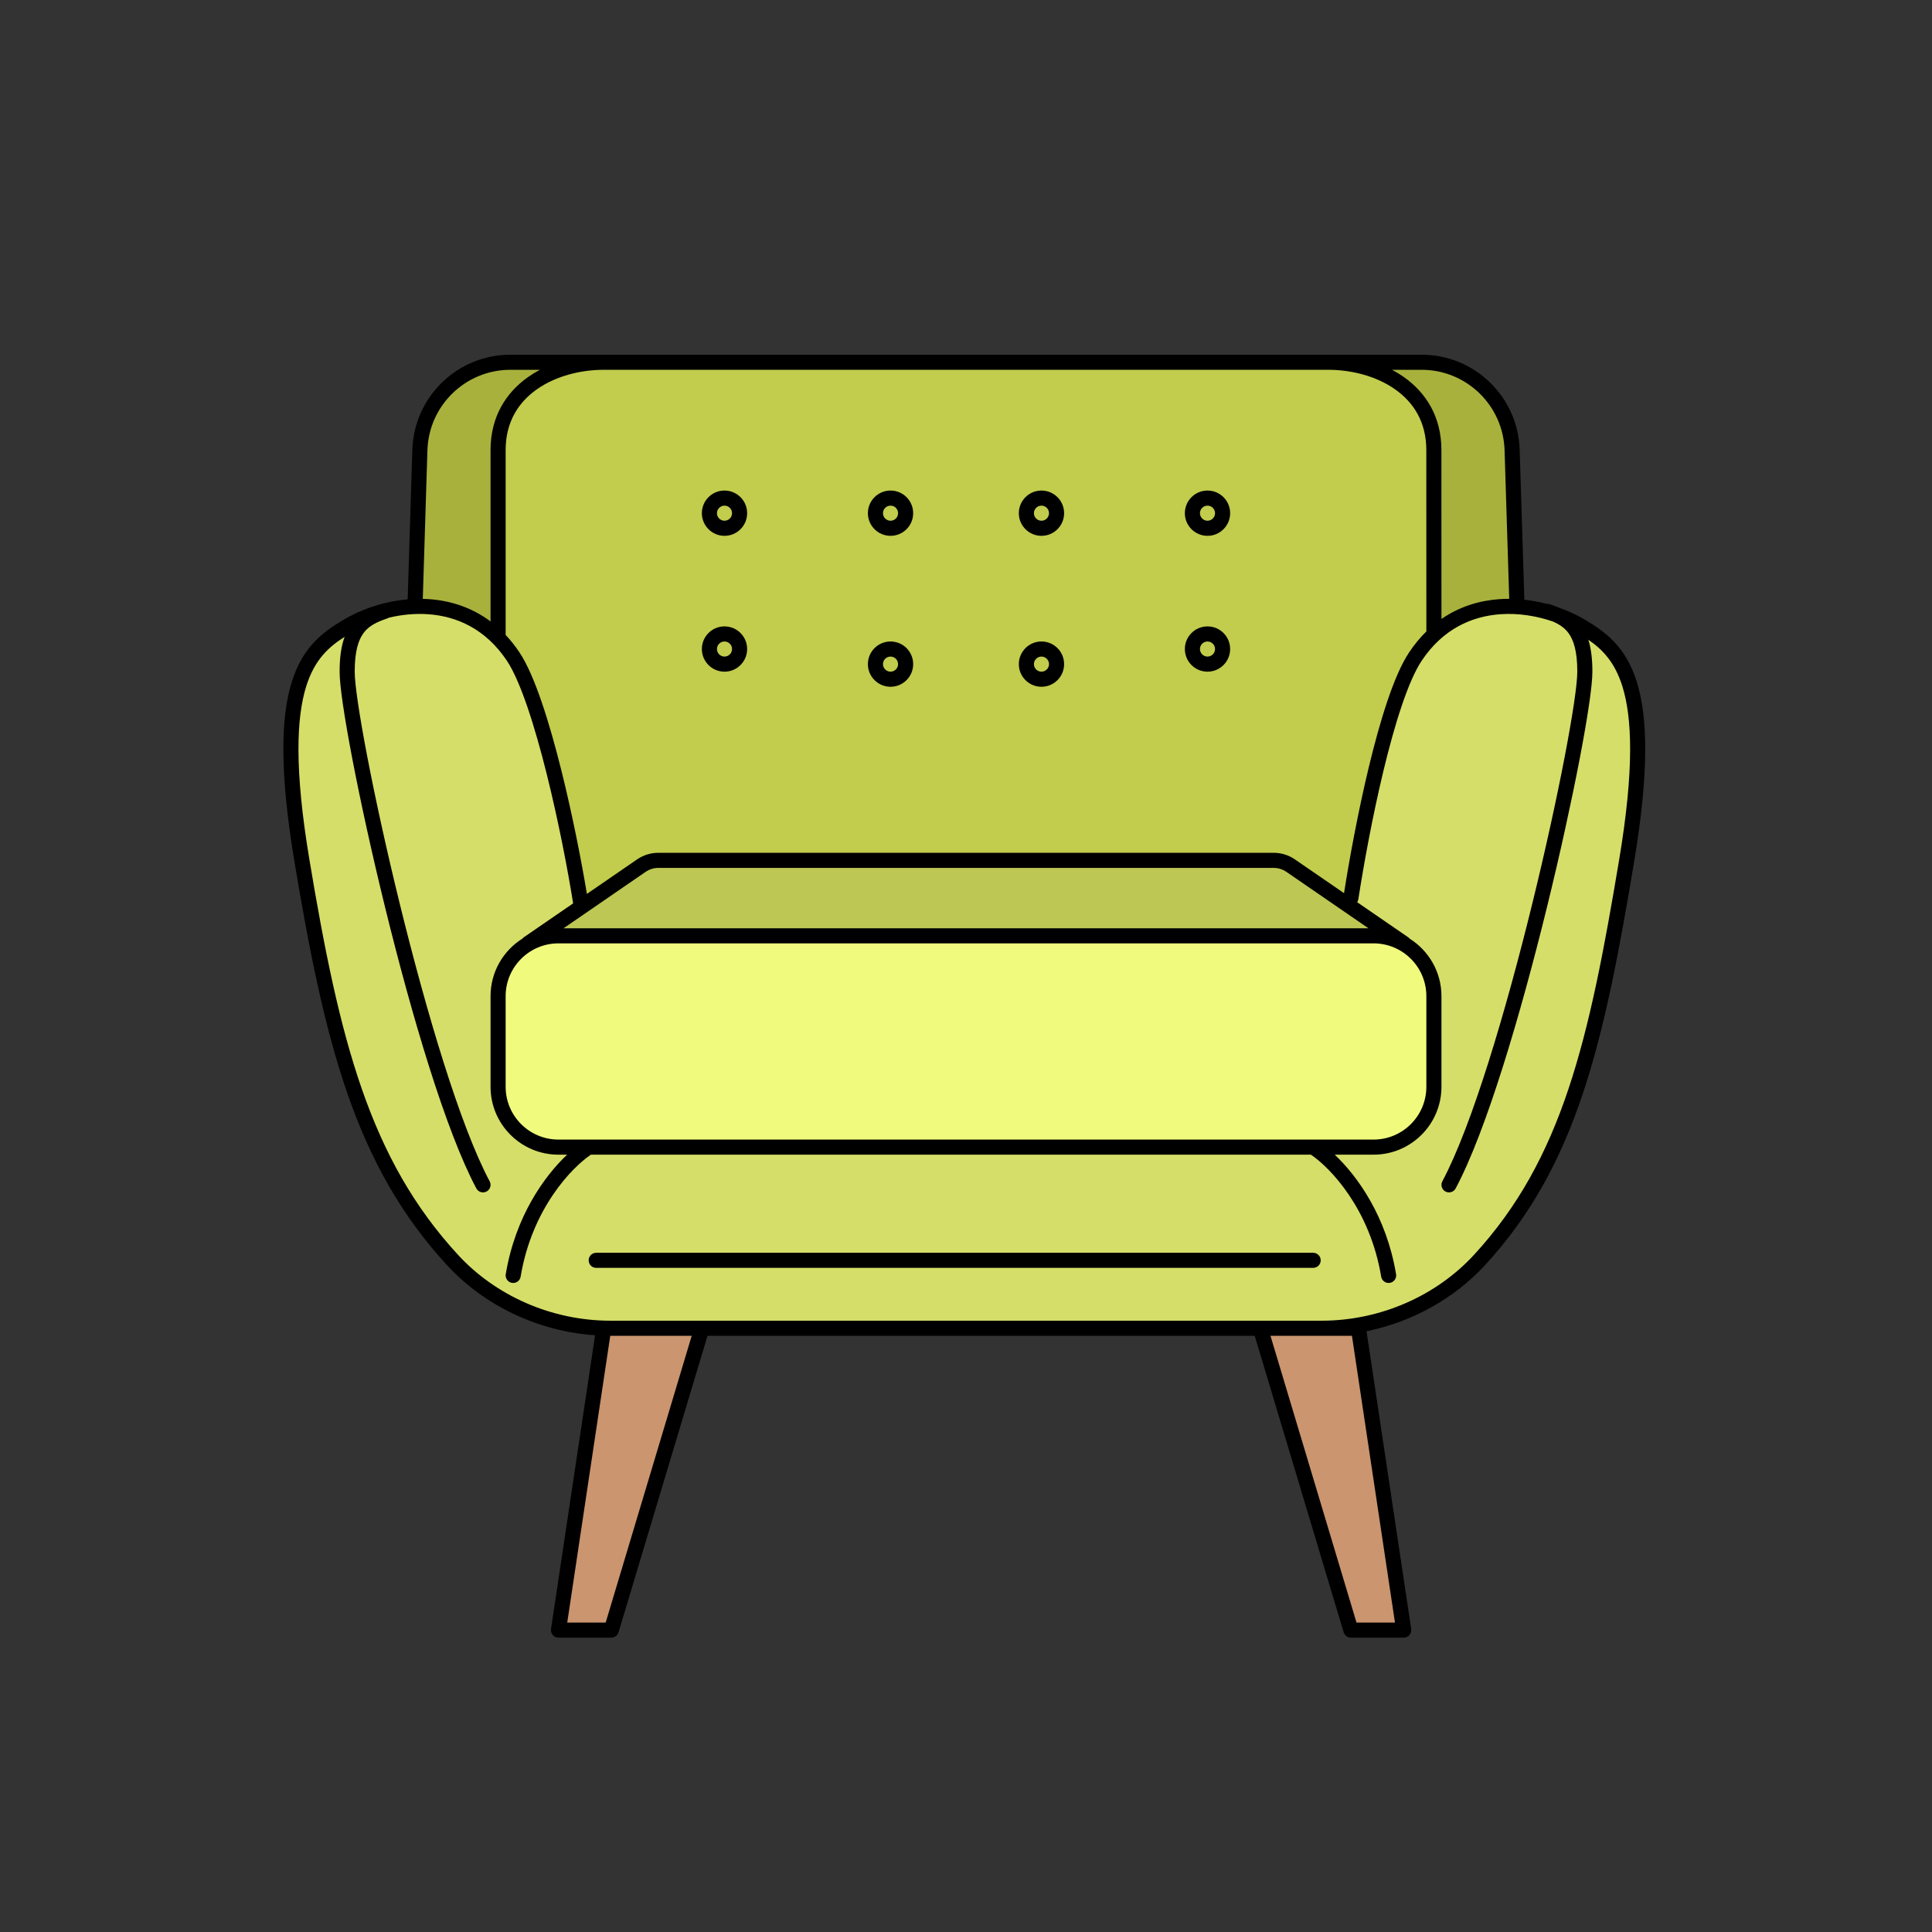 <svg width="128" height="128" viewBox="0 0 128 128" fill="none" xmlns="http://www.w3.org/2000/svg">
<rect x="0" y="0" width="128" height="128" fill="#333333" stroke="none"/>
<path d="M94.185 24H33.816C30.575 24 27.92 26.573 27.819 29.813L27.495 40.18C25.787 40.243 24.167 40.8 23 41.5C20.5 43 18 45 20 57C22 69 24 77 30 83.5C32.554 86.264 36.372 88 40.444 88H87.556C91.629 88 95.446 86.264 98 83.5C104 77 105.773 69 107.773 57C109.773 45 107.273 43 104.773 41.5C103.659 40.831 102.13 40.293 100.506 40.191L100.182 29.813C100.081 26.573 97.425 24 94.185 24Z" fill="#D5DE68"/>
<path d="M94.185 24H33.816C30.575 24 27.92 26.573 27.818 29.813L27.493 40.221C30.329 39.48 36.5 42.4 38.5 60L43 57H85L89.5 60C89.838 52.98 92.513 39.197 100.507 40.221L100.182 29.813C100.08 26.573 97.425 24 94.185 24Z" fill="#A8B13C"/>
<path d="M89.185 24H38.815C35.575 24 32.92 26.573 32.818 29.813L33 42C36 45 37 51.5 38.5 60L43 57H85L89.5 60C90 52 92.5 44 95 42L95.182 29.813C95.08 26.573 92.425 24 89.185 24Z" fill="#C2CC4D"/>
<path d="M85 57H43L35 62.5H93L85 57Z" fill="#BDC753"/>
<path d="M33 66C33 63.791 34.791 62 37 62H91C93.209 62 95 63.791 95 66V72C95 74.209 93.209 76 91 76H37C34.791 76 33 74.209 33 72V66Z" fill="#F0FA7D"/>
<path d="M93 108L90 88H83.5L89.5 108H93Z" fill="#CA956F"/>
<path d="M37 108L40 88H46.5L40.5 108H37Z" fill="#CA956F"/>
<path d="M39 83.5C39 83.224 39.224 83 39.5 83H87C87.276 83 87.5 83.224 87.5 83.5C87.5 83.776 87.276 84 87 84H39.5C39.224 84 39 83.776 39 83.5Z" fill="black"/>
<path fill-rule="evenodd" clip-rule="evenodd" d="M46.5 34C46.5 33.172 47.172 32.5 48 32.5C48.829 32.5 49.5 33.172 49.5 34C49.5 34.828 48.829 35.5 48 35.5C47.172 35.5 46.5 34.828 46.5 34ZM48 33.5C47.724 33.5 47.5 33.724 47.5 34C47.5 34.276 47.724 34.5 48 34.5C48.276 34.5 48.5 34.276 48.5 34C48.5 33.724 48.276 33.5 48 33.5Z" fill="black"/>
<path fill-rule="evenodd" clip-rule="evenodd" d="M48 41.5C47.172 41.5 46.5 42.172 46.5 43C46.5 43.828 47.172 44.5 48 44.5C48.829 44.5 49.5 43.828 49.5 43C49.5 42.172 48.829 41.5 48 41.5ZM47.5 43C47.5 42.724 47.724 42.5 48 42.5C48.276 42.5 48.5 42.724 48.5 43C48.5 43.276 48.276 43.5 48 43.5C47.724 43.5 47.5 43.276 47.5 43Z" fill="black"/>
<path fill-rule="evenodd" clip-rule="evenodd" d="M57.5 34C57.5 33.172 58.172 32.5 59 32.5C59.829 32.5 60.5 33.172 60.5 34C60.5 34.828 59.829 35.5 59 35.5C58.172 35.5 57.5 34.828 57.5 34ZM59 33.5C58.724 33.5 58.5 33.724 58.5 34C58.5 34.276 58.724 34.5 59 34.5C59.276 34.5 59.5 34.276 59.5 34C59.5 33.724 59.276 33.5 59 33.5Z" fill="black"/>
<path fill-rule="evenodd" clip-rule="evenodd" d="M59 42.5C58.172 42.5 57.5 43.172 57.5 44C57.5 44.828 58.172 45.5 59 45.5C59.829 45.5 60.5 44.828 60.5 44C60.5 43.172 59.829 42.5 59 42.5ZM58.5 44C58.5 43.724 58.724 43.5 59 43.5C59.276 43.5 59.5 43.724 59.5 44C59.5 44.276 59.276 44.5 59 44.5C58.724 44.5 58.5 44.276 58.5 44Z" fill="black"/>
<path fill-rule="evenodd" clip-rule="evenodd" d="M67.5 34C67.5 33.172 68.172 32.5 69 32.5C69.829 32.5 70.5 33.172 70.5 34C70.5 34.828 69.829 35.5 69 35.5C68.172 35.5 67.5 34.828 67.5 34ZM69 33.5C68.724 33.5 68.5 33.724 68.5 34C68.5 34.276 68.724 34.5 69 34.5C69.276 34.5 69.5 34.276 69.5 34C69.5 33.724 69.276 33.5 69 33.5Z" fill="black"/>
<path fill-rule="evenodd" clip-rule="evenodd" d="M69 42.5C68.172 42.5 67.5 43.172 67.5 44C67.5 44.828 68.172 45.5 69 45.5C69.829 45.5 70.5 44.828 70.5 44C70.5 43.172 69.829 42.5 69 42.5ZM68.5 44C68.5 43.724 68.724 43.5 69 43.5C69.276 43.5 69.5 43.724 69.5 44C69.5 44.276 69.276 44.5 69 44.5C68.724 44.5 68.5 44.276 68.5 44Z" fill="black"/>
<path fill-rule="evenodd" clip-rule="evenodd" d="M78.5 34C78.5 33.172 79.172 32.5 80 32.5C80.829 32.5 81.5 33.172 81.5 34C81.5 34.828 80.829 35.5 80 35.5C79.172 35.5 78.5 34.828 78.5 34ZM80 33.5C79.724 33.5 79.5 33.724 79.5 34C79.5 34.276 79.724 34.5 80 34.5C80.276 34.5 80.5 34.276 80.5 34C80.5 33.724 80.276 33.5 80 33.5Z" fill="black"/>
<path fill-rule="evenodd" clip-rule="evenodd" d="M80 41.5C79.172 41.5 78.5 42.172 78.5 43C78.5 43.828 79.172 44.5 80 44.5C80.829 44.5 81.5 43.828 81.5 43C81.5 42.172 80.829 41.5 80 41.5ZM79.5 43C79.5 42.724 79.724 42.5 80 42.5C80.276 42.5 80.5 42.724 80.5 43C80.5 43.276 80.276 43.5 80 43.5C79.724 43.5 79.5 43.276 79.5 43Z" fill="black"/>
<path fill-rule="evenodd" clip-rule="evenodd" d="M33.816 23.5C30.305 23.5 27.428 26.288 27.319 29.797L27.009 39.709C25.383 39.85 23.866 40.397 22.743 41.071C21.45 41.847 20.077 42.804 19.336 45.163C18.612 47.466 18.504 51.062 19.507 57.082C21.506 69.079 23.521 77.219 29.633 83.839C32.067 86.473 35.6 88.202 39.425 88.465L36.506 107.926C36.484 108.07 36.526 108.216 36.621 108.326C36.716 108.437 36.855 108.5 37 108.5H40.5C40.721 108.5 40.916 108.355 40.979 108.144L46.872 88.5H83.128L89.021 108.144C89.085 108.355 89.279 108.5 89.5 108.5H93C93.146 108.5 93.284 108.437 93.379 108.326C93.474 108.216 93.516 108.07 93.495 107.926L90.536 88.199C93.593 87.575 96.356 86.016 98.368 83.839C104.482 77.215 106.269 69.068 108.267 57.082C109.27 51.062 109.162 47.466 108.438 45.163C107.697 42.804 106.324 41.847 105.031 41.071C104.507 40.757 103.899 40.471 103.234 40.24C103.046 40.16 102.853 40.09 102.658 40.026C102.589 40.003 102.518 39.995 102.45 40.002C101.981 39.88 101.493 39.787 100.992 39.732L100.682 29.797C100.572 26.288 97.696 23.5 94.185 23.5H33.816ZM45.828 88.5H40.431L37.581 107.5H40.128L45.828 88.5ZM87.556 87.5C91.489 87.5 95.174 85.822 97.633 83.161C103.518 76.785 105.278 68.932 107.28 56.918C108.277 50.938 108.135 47.534 107.484 45.462C106.978 43.852 106.158 43.022 105.233 42.385C105.412 42.957 105.5 43.652 105.5 44.5C105.5 45.432 105.176 47.575 104.648 50.329C104.114 53.103 103.363 56.549 102.486 60.119C100.738 67.237 98.475 74.922 96.441 78.735C96.311 78.979 96.009 79.071 95.765 78.941C95.521 78.811 95.429 78.508 95.559 78.265C97.525 74.578 99.763 67.013 101.515 59.881C102.388 56.326 103.136 52.897 103.665 50.14C104.199 47.362 104.5 45.318 104.5 44.5C104.5 43.15 104.257 42.4 103.912 41.936C103.659 41.597 103.32 41.367 102.871 41.173C101.82 40.813 100.616 40.608 99.404 40.694C97.509 40.827 95.594 41.67 94.189 43.777C93.75 44.437 93.302 45.473 92.868 46.759C92.436 48.035 92.028 49.524 91.657 51.066C90.915 54.149 90.326 57.419 89.994 59.576C89.983 59.649 89.957 59.716 89.918 59.774L93.284 62.088C93.325 62.116 93.36 62.149 93.39 62.186C94.657 62.982 95.5 64.393 95.5 66V72C95.5 74.485 93.486 76.5 91 76.5H88.428C89.932 77.921 91.853 80.579 92.493 84.418C92.539 84.69 92.355 84.948 92.082 84.993C91.81 85.039 91.552 84.855 91.507 84.582C90.756 80.078 88.126 77.359 86.852 76.5H39.148C37.874 77.359 35.244 80.078 34.493 84.582C34.448 84.855 34.191 85.039 33.918 84.993C33.646 84.948 33.462 84.69 33.507 84.418C34.147 80.579 36.068 77.921 37.572 76.5H37C34.515 76.5 32.5 74.485 32.5 72V66C32.5 64.392 33.343 62.982 34.611 62.186C34.641 62.149 34.676 62.116 34.717 62.088L37.971 59.851C37.63 57.691 37.003 54.419 36.231 51.319C35.831 49.715 35.395 48.163 34.942 46.838C34.485 45.504 34.024 44.437 33.584 43.777C32.179 41.67 30.265 40.827 28.369 40.694C27.48 40.631 26.593 40.725 25.769 40.922C25.735 40.943 25.698 40.961 25.658 40.974C24.934 41.216 24.432 41.475 24.089 41.936C23.743 42.4 23.5 43.15 23.5 44.5C23.5 45.318 23.801 47.362 24.335 50.14C24.864 52.897 25.613 56.326 26.486 59.881C28.238 67.013 30.475 74.578 32.441 78.265C32.571 78.508 32.479 78.811 32.236 78.941C31.992 79.071 31.689 78.979 31.559 78.735C29.525 74.922 27.263 67.237 25.515 60.119C24.638 56.549 23.886 53.103 23.353 50.329C22.824 47.575 22.5 45.432 22.5 44.5C22.5 43.553 22.61 42.798 22.833 42.191C21.791 42.858 20.849 43.684 20.29 45.462C19.639 47.534 19.497 50.938 20.493 56.918C22.494 68.921 24.479 76.781 30.368 83.161C32.827 85.822 36.511 87.5 40.444 87.5H87.556ZM89.872 107.5L84.172 88.5H89.57L92.42 107.5H89.872ZM35.772 24.5H33.816C30.845 24.5 28.411 26.859 28.318 29.828L28.011 39.676C28.153 39.679 28.297 39.686 28.44 39.696C29.834 39.794 31.246 40.235 32.5 41.172V29.813C32.5 27.602 33.532 26.003 34.996 24.974C35.244 24.8 35.503 24.642 35.772 24.5ZM33.5 42.066V29.813C33.5 27.96 34.346 26.653 35.571 25.792C36.814 24.918 38.456 24.5 39.997 24.5H88C89.541 24.5 91.184 24.918 92.426 25.792C93.651 26.653 94.497 27.96 94.497 29.813L94.5 41.835C94.094 42.233 93.71 42.693 93.357 43.223C92.843 43.995 92.362 45.132 91.921 46.438C91.476 47.753 91.06 49.273 90.685 50.832C89.963 53.832 89.386 57 89.045 59.174L85.795 56.94C85.379 56.653 84.885 56.5 84.379 56.5H43.621C43.116 56.5 42.622 56.653 42.205 56.94L38.883 59.224C38.525 57.051 37.926 53.991 37.201 51.078C36.798 49.457 36.353 47.876 35.888 46.515C35.426 45.164 34.931 43.995 34.416 43.223C34.13 42.793 33.823 42.408 33.5 42.066ZM90.663 61.5L85.229 57.764C84.979 57.592 84.683 57.5 84.379 57.5H43.621C43.318 57.5 43.022 57.592 42.772 57.764L37.337 61.5H90.663ZM91 75.5C92.933 75.5 94.5 73.933 94.5 72V66C94.5 64.067 92.933 62.5 91 62.5H37C35.067 62.5 33.5 64.067 33.5 66V72C33.5 73.933 35.067 75.5 37 75.5H91ZM95.5 41.009C96.697 40.183 98.023 39.788 99.334 39.696C99.553 39.681 99.772 39.673 99.99 39.674L99.682 29.828C99.589 26.859 97.155 24.5 94.185 24.5H92.225C92.494 24.642 92.754 24.8 93.002 24.974C94.465 26.003 95.497 27.602 95.497 29.813L95.5 41.009Z" fill="black"/>
</svg>

